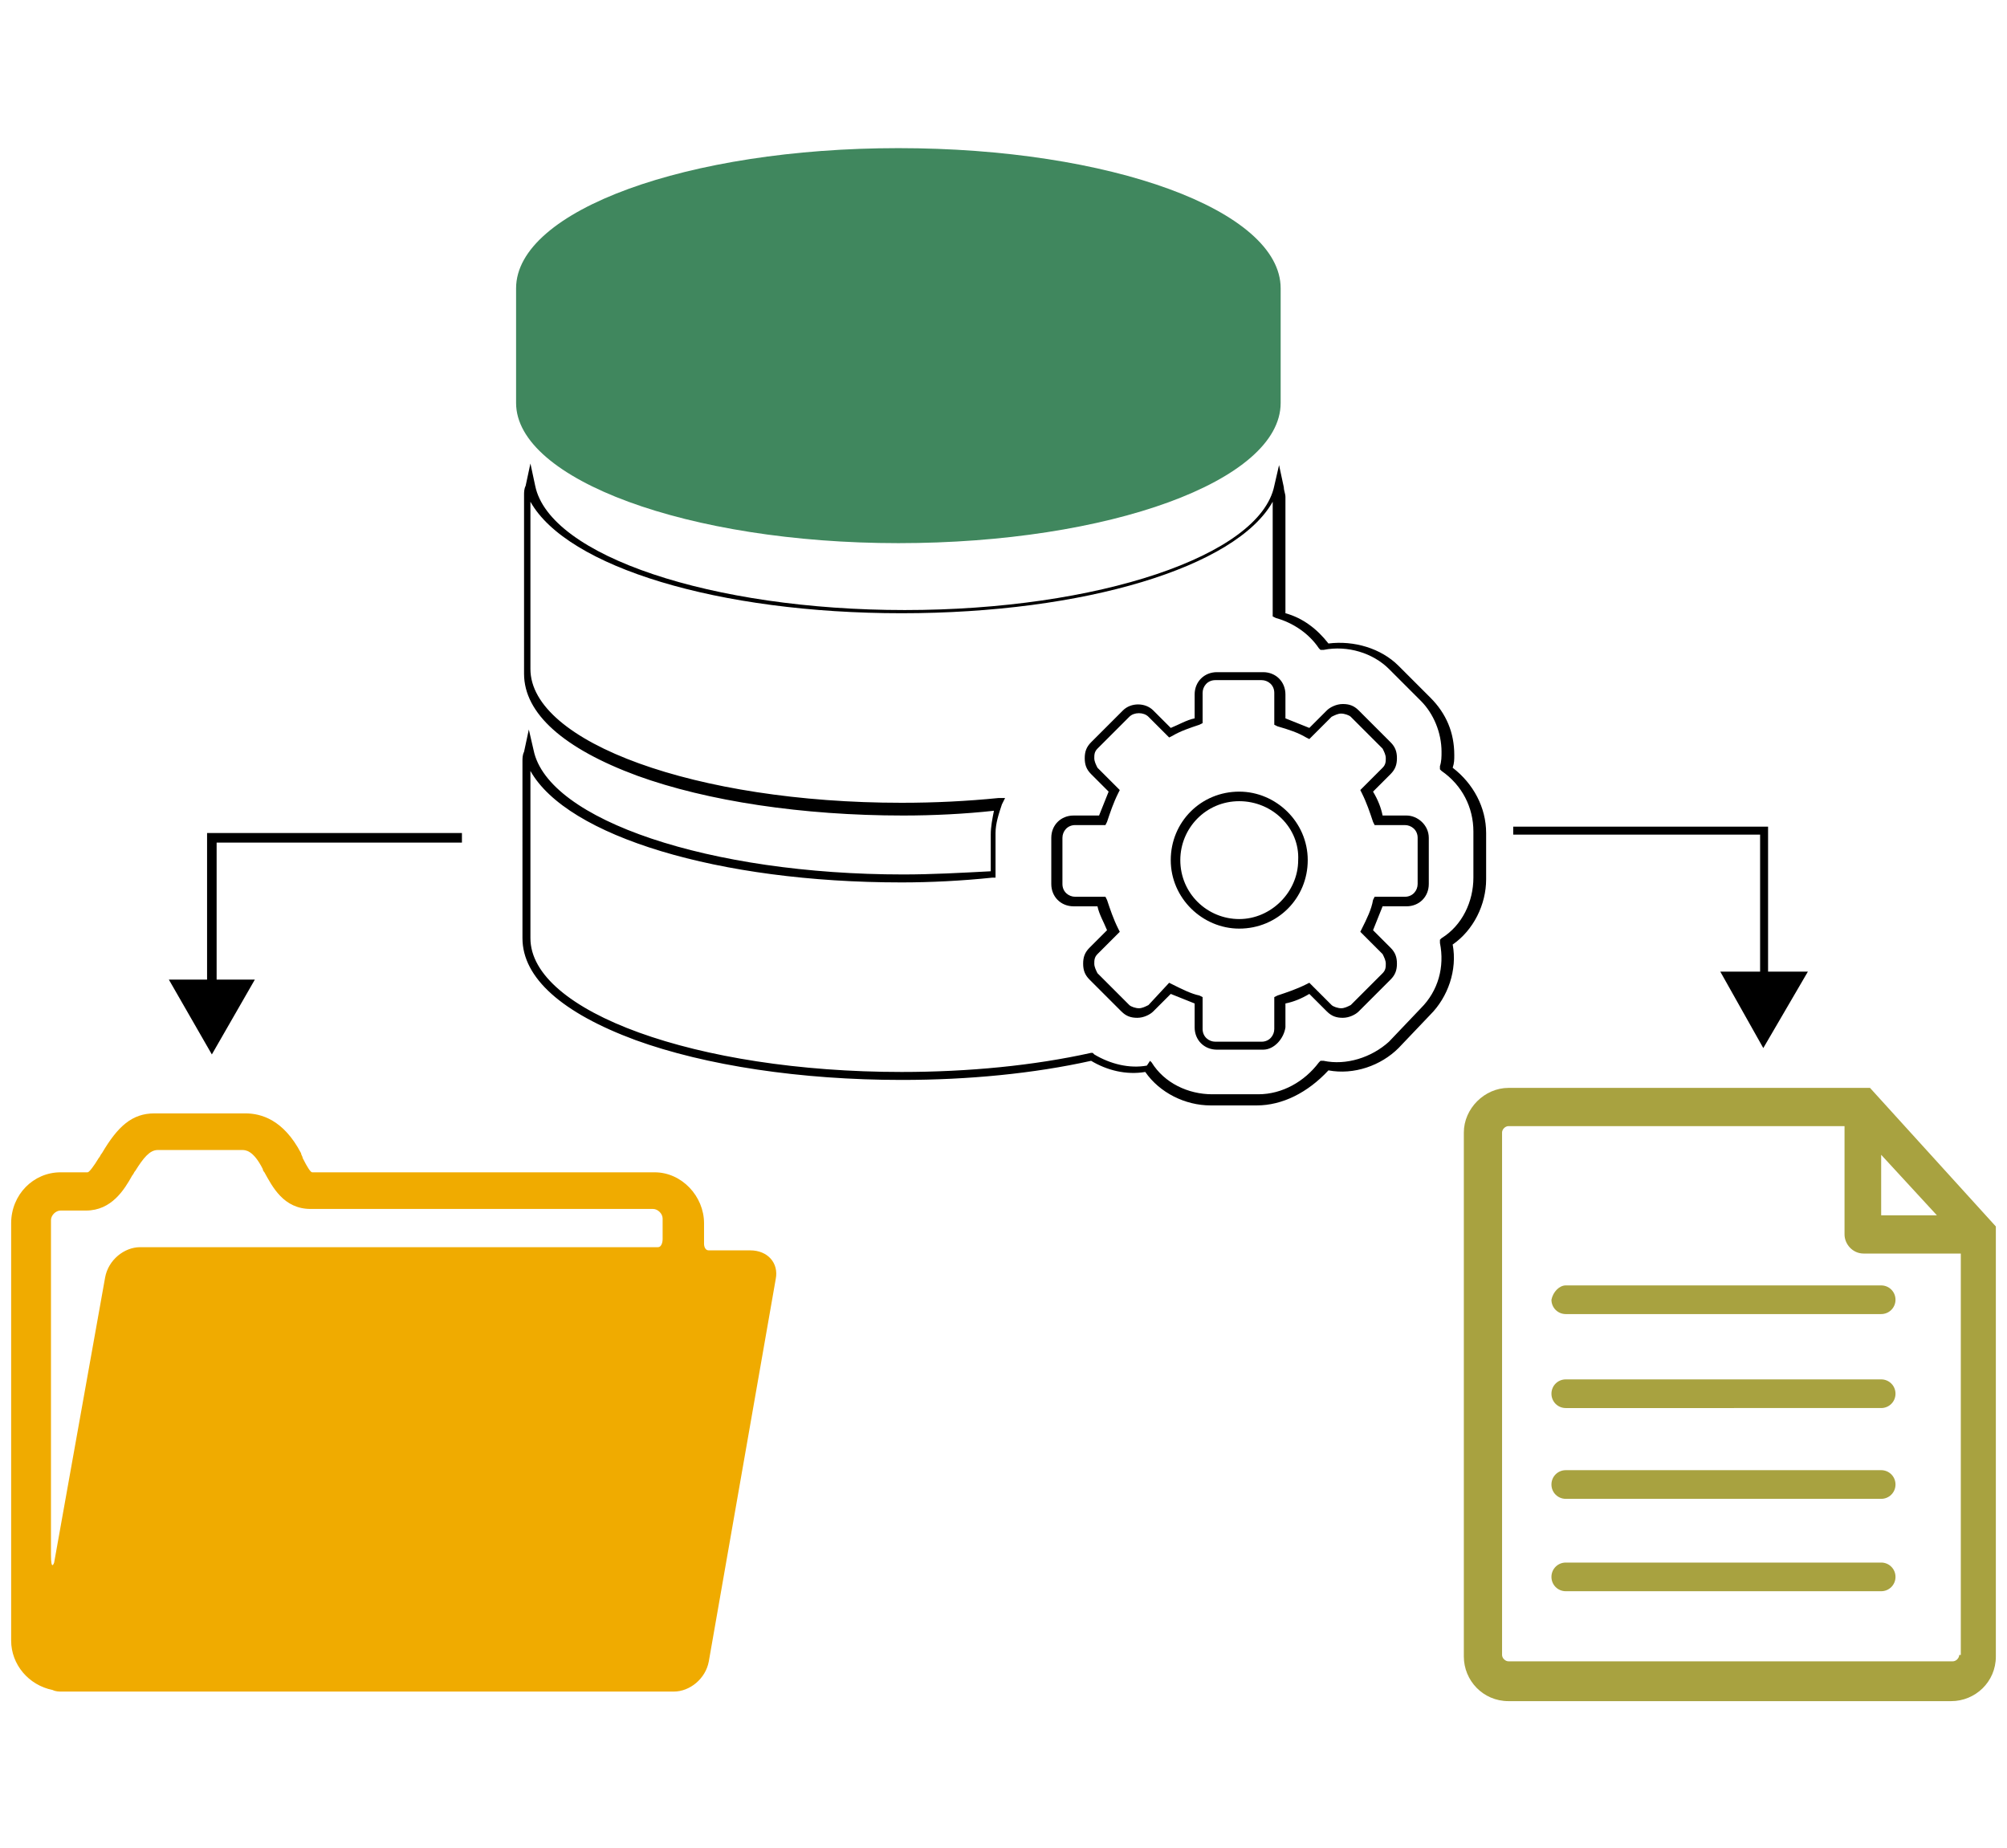 <?xml version="1.0" encoding="utf-8"?>
<!-- Generator: Adobe Illustrator 22.0.1, SVG Export Plug-In . SVG Version: 6.00 Build 0)  -->
<svg version="1.1" id="Layer_1" xmlns="http://www.w3.org/2000/svg" xmlns:xlink="http://www.w3.org/1999/xlink" x="0px" y="0px"
	 viewBox="0 0 126 116" style="enable-background:new 0 0 126 116;" xml:space="preserve">
<style type="text/css">
	.st0{fill:url(#SVGID_1_);}
	.st1{fill:none;stroke:#0459A2;stroke-miterlimit:10;}
	.st2{fill:#FF0013;}
	.st3{fill:#0B4A99;}
	.st4{fill:#CD1618;}
	.st5{fill:#DB9821;}
	.st6{fill:#40875E;}
	.st7{fill:#918831;}
	.st8{fill:#F0AB00;}
	.st9{fill:#A8A240;}
	.st10{fill:none;}
	.st11{fill:#0071C5;}
	.st12{fill:#EFAA1E;}
	.st13{fill:none;stroke:#000000;stroke-width:0.5;stroke-miterlimit:10;}
	.st14{fill:#A69F3D;}
	.st15{fill:#231F20;}
	.st16{fill-rule:evenodd;clip-rule:evenodd;fill:#A69F3D;}
	.st17{fill-rule:evenodd;clip-rule:evenodd;fill:#F0AB00;}
	.st18{fill-rule:evenodd;clip-rule:evenodd;fill:#A8A240;}
	.st19{fill-rule:evenodd;clip-rule:evenodd;fill:#40875E;}
	.st20{fill-rule:evenodd;clip-rule:evenodd;fill:#0B4A99;}
	.st21{fill:#FFFFFF;}
	.st22{fill:#0057A2;}
</style>
<g>
	<g>
		<path d="M77.8,58.3c-2.3,0-4.3-1.9-4.3-4.3c0-2.4,1.9-4.3,4.3-4.3c2.3,0,4.3,1.9,4.3,4.3C82.1,56.4,80.2,58.3,77.8,58.3z
			 M77.8,50.3c-2.1,0-3.7,1.7-3.7,3.7c0,2.1,1.7,3.7,3.7,3.7s3.7-1.7,3.7-3.7C81.6,52,79.9,50.3,77.8,50.3z"/>
	</g>
	<g>
		<g>
			<path d="M78.9,69.4H76c-1.6,0-3.2-0.8-4.1-2.1c-1.2,0.2-2.4-0.1-3.4-0.7c-3.6,0.8-7.7,1.2-11.9,1.2c-6.3,0-12.3-0.9-16.7-2.5
				c-4.6-1.7-7.1-3.9-7.1-6.4V47.8c0-0.2,0-0.4,0.1-0.6l0.3-1.4l0.3,1.3c0.9,4.4,11.1,7.8,23.2,7.8c1.8,0,3.6-0.1,5.5-0.2v-2.3
				c0-0.5,0.1-1,0.2-1.5c-1.8,0.2-3.8,0.3-5.7,0.3c-6.3,0-12.3-0.9-16.7-2.5c-4.6-1.7-7.1-3.9-7.1-6.4V31.1c0-0.2,0-0.4,0.1-0.6
				l0.3-1.4l0.3,1.4c0.9,4.4,11.1,7.8,23.2,7.8c12.1,0,22.3-3.4,23.2-7.8l0.3-1.3l0.3,1.4c0,0.2,0.1,0.4,0.1,0.6v7.3
				c1.1,0.3,2,1,2.7,1.9c1.6-0.2,3.3,0.3,4.4,1.4l2,2c1,1,1.5,2.2,1.5,3.6c0,0.3,0,0.5-0.1,0.8c1.3,1,2.1,2.5,2.1,4.1v2.9
				c0,1.6-0.8,3.2-2.1,4.1c0.3,1.6-0.3,3.3-1.4,4.4l-2,2.1c-1.1,1.1-2.8,1.7-4.4,1.4C82.1,68.6,80.5,69.4,78.9,69.4z M72.2,66.6
				l0.1,0.1c0.8,1.3,2.3,2,3.8,2h2.9c1.5,0,2.9-0.8,3.8-2l0.1-0.1l0.2,0c1.4,0.3,3-0.2,4.1-1.2l2-2.1c1.1-1.1,1.5-2.6,1.2-4.1l0-0.2
				l0.1-0.1c1.3-0.8,2-2.3,2-3.8v-2.9c0-1.5-0.7-2.9-2-3.8l-0.1-0.1l0-0.2c0.1-0.3,0.1-0.6,0.1-0.9c0-1.2-0.5-2.4-1.3-3.2l-2-2
				c-1-1-2.6-1.5-4.1-1.2l-0.2,0l-0.1-0.1c-0.6-0.9-1.6-1.6-2.7-1.9l-0.2-0.1v-7.2c-2.3,4.1-11.8,7-23.3,7c-11.5,0-21-2.9-23.3-7
				v10.5c0,4.6,10.4,8.4,23.3,8.4c2.1,0,4.1-0.1,6.1-0.3l0.4,0l-0.2,0.4c-0.2,0.6-0.4,1.2-0.4,1.8v2.8l-0.2,0
				c-1.9,0.2-3.9,0.3-5.7,0.3c-11.5,0-21-2.9-23.3-7v10.5c0,4.6,10.4,8.4,23.3,8.4c4.2,0,8.3-0.4,11.9-1.2l0.1,0l0.1,0.1
				c1,0.6,2.2,0.9,3.3,0.7L72.2,66.6z M79.3,65.9h-2.9c-0.8,0-1.4-0.6-1.4-1.4v-1.5c-0.5-0.2-1-0.4-1.5-0.6l-1.1,1.1
				c-0.2,0.2-0.6,0.4-1,0.4c0,0,0,0,0,0c-0.4,0-0.7-0.1-1-0.4l-2-2c-0.3-0.3-0.4-0.6-0.4-1c0-0.4,0.1-0.7,0.4-1l1.1-1.1
				c-0.2-0.5-0.5-1-0.6-1.5h-1.5c-0.8,0-1.4-0.6-1.4-1.4v-2.9c0-0.8,0.6-1.4,1.4-1.4H69c0.2-0.5,0.4-1,0.6-1.5l-1.1-1.1
				c-0.3-0.3-0.4-0.6-0.4-1c0-0.4,0.1-0.7,0.4-1l2-2c0.5-0.5,1.4-0.5,1.9,0l1.1,1.1c0.5-0.2,1-0.5,1.5-0.6v-1.5
				c0-0.8,0.6-1.4,1.4-1.4h2.9c0.8,0,1.4,0.6,1.4,1.4v1.5c0.5,0.2,1,0.4,1.5,0.6l1.1-1.1c0.2-0.2,0.6-0.4,1-0.4c0,0,0,0,0,0
				c0.4,0,0.7,0.1,1,0.4l2,2c0.3,0.3,0.4,0.6,0.4,1c0,0.4-0.1,0.7-0.4,1l-1.1,1.1c0.3,0.5,0.5,1,0.6,1.5h1.5c0.7,0,1.4,0.6,1.4,1.4
				v2.9c0,0.8-0.6,1.4-1.4,1.4h-1.5c-0.2,0.5-0.4,1-0.6,1.5l1.1,1.1c0.3,0.3,0.4,0.6,0.4,1c0,0.4-0.1,0.7-0.4,1l-2,2
				c-0.2,0.2-0.6,0.4-1,0.4c0,0,0,0,0,0c-0.4,0-0.7-0.1-1-0.4l-1.1-1.1c-0.5,0.3-1,0.5-1.5,0.6v1.5C80.6,65.2,80,65.9,79.3,65.9z
				 M73.4,61.7l0.2,0.1c0.6,0.3,1.2,0.6,1.7,0.7l0.2,0.1v2c0,0.5,0.4,0.8,0.8,0.8h2.9c0.5,0,0.8-0.4,0.8-0.8v-2l0.2-0.1
				c0.6-0.2,1.2-0.4,1.8-0.7l0.2-0.1l1.4,1.4c0.1,0.1,0.4,0.2,0.6,0.2c0,0,0,0,0,0c0.2,0,0.4-0.1,0.6-0.2l2-2
				c0.2-0.2,0.2-0.4,0.2-0.6c0-0.2-0.1-0.4-0.2-0.6l-1.4-1.4l0.1-0.2c0.3-0.6,0.6-1.2,0.7-1.8l0.1-0.2h1.9c0.5,0,0.8-0.4,0.8-0.8
				v-2.9c0-0.5-0.4-0.8-0.8-0.8h-1.9l-0.1-0.2c-0.2-0.6-0.4-1.2-0.7-1.8l-0.1-0.2l1.4-1.4c0.2-0.2,0.2-0.4,0.2-0.6
				c0-0.2-0.1-0.4-0.2-0.6l-2-2c-0.1-0.1-0.4-0.2-0.6-0.2c0,0,0,0,0,0c-0.2,0-0.4,0.1-0.6,0.2l-1.4,1.4L82,46.3
				c-0.5-0.3-1.1-0.5-1.8-0.7l-0.2-0.1v-2c0-0.5-0.4-0.8-0.8-0.8h-2.9c-0.5,0-0.8,0.4-0.8,0.8v1.9l-0.2,0.1
				c-0.6,0.2-1.2,0.4-1.7,0.7l-0.2,0.1L72.1,45c-0.3-0.3-0.9-0.3-1.2,0l-2,2c-0.2,0.2-0.2,0.4-0.2,0.6c0,0.2,0.1,0.4,0.2,0.6
				l1.4,1.4l-0.1,0.2c-0.3,0.6-0.5,1.2-0.7,1.8l-0.1,0.2h-1.9c-0.5,0-0.8,0.4-0.8,0.8v2.9c0,0.5,0.4,0.8,0.8,0.8h1.9l0.1,0.2
				c0.2,0.6,0.4,1.2,0.7,1.8l0.1,0.2l-1.4,1.4c-0.2,0.2-0.2,0.4-0.2,0.6c0,0.2,0.1,0.4,0.2,0.6l2,2c0.1,0.1,0.4,0.2,0.6,0.2
				c0,0,0,0,0,0c0.2,0,0.4-0.1,0.6-0.2L73.4,61.7z"/>
		</g>
	</g>
	<path class="st6" d="M56.4,34.1c13.2,0,24-3.9,24-8.8v-7.2c0-4.9-10.7-8.8-24-8.8c-13.2,0-24,3.9-24,8.8v7.2
		C32.4,30.1,43.2,34.1,56.4,34.1L56.4,34.1z"/>
	<path class="st8" d="M47.1,78.5h-2.6c-0.3,0-0.3-0.4-0.3-0.4v-1.3c0-1.7-1.4-3.2-3.1-3.2H19.6c-0.1,0-0.3-0.3-0.6-0.9
		c0-0.1-0.1-0.2-0.1-0.3c-1.1-2.1-2.5-2.5-3.5-2.5H9.7c-1.4,0-2.3,0.8-3.3,2.5c-0.1,0.1-0.1,0.2-0.2,0.3c-0.3,0.5-0.6,0.9-0.7,0.9
		H3.8c-1.7,0-3.1,1.4-3.1,3.2V103c0,1.5,1.1,2.8,2.6,3.1c0.2,0.1,0.4,0.1,0.6,0.1h38.4c1,0,2-0.8,2.2-1.9l4.2-24
		C48.9,79.3,48.2,78.5,47.1,78.5L47.1,78.5z M3.8,76h1.6c1.6,0,2.4-1.3,2.9-2.2c0.1-0.1,0.1-0.2,0.2-0.3c0.5-0.8,0.9-1.3,1.4-1.3
		h5.3c0.2,0,0.7,0,1.3,1.2c0,0.1,0.1,0.2,0.1,0.2c0.5,0.9,1.2,2.3,2.9,2.3h21.5c0.3,0,0.6,0.3,0.6,0.6v1.3c0,0,0,0.5-0.3,0.5H8.8
		c-1,0-2,0.8-2.2,1.9L3.4,98.1c0,0-0.2,0.6-0.2-0.5v-21C3.2,76.3,3.5,76,3.8,76L3.8,76z M3.8,76"/>
	<path class="st9" d="M117.4,68.3H94.7c-1.5,0-2.8,1.3-2.8,2.8v32.9c0,1.5,1.2,2.8,2.8,2.8h27.8c1.5,0,2.8-1.2,2.8-2.8v-27
		L117.4,68.3z M118.1,72.5l3.5,3.8h-3.5V72.5z M123,103.9c0,0.2-0.2,0.4-0.4,0.4H94.7c-0.2,0-0.4-0.2-0.4-0.4V71.1
		c0-0.2,0.2-0.4,0.4-0.4h21.1v6.8c0,0.6,0.5,1.2,1.2,1.2h6.1V103.9z M98.3,80.7h19.8c0.5,0,0.9,0.4,0.9,0.9c0,0.5-0.4,0.9-0.9,0.9
		H98.3c-0.5,0-0.9-0.4-0.9-0.9C97.5,81.1,97.9,80.7,98.3,80.7 M119,87.5c0,0.5-0.4,0.9-0.9,0.9H98.3c-0.5,0-0.9-0.4-0.9-0.9
		c0-0.5,0.4-0.9,0.9-0.9h19.8C118.6,86.6,119,87,119,87.5 M119,93.2c0,0.5-0.4,0.9-0.9,0.9H98.3c-0.5,0-0.9-0.4-0.9-0.9
		c0-0.5,0.4-0.9,0.9-0.9h19.8C118.6,92.3,119,92.7,119,93.2 M119,99c0,0.5-0.4,0.9-0.9,0.9H98.3c-0.5,0-0.9-0.4-0.9-0.9
		c0-0.5,0.4-0.9,0.9-0.9h19.8C118.6,98.1,119,98.5,119,99"/>
	<g>
		<polygon points="13,61.5 10.6,61.5 13.3,66.2 16,61.5 13.6,61.5 13.6,52.9 29,52.9 29,52.3 13,52.3 		"/>
		<polygon points="111,61 111,51.9 95,51.9 95,52.4 110.5,52.4 110.5,61 108,61 110.7,65.8 113.5,61 		"/>
	</g>
</g>
</svg>
